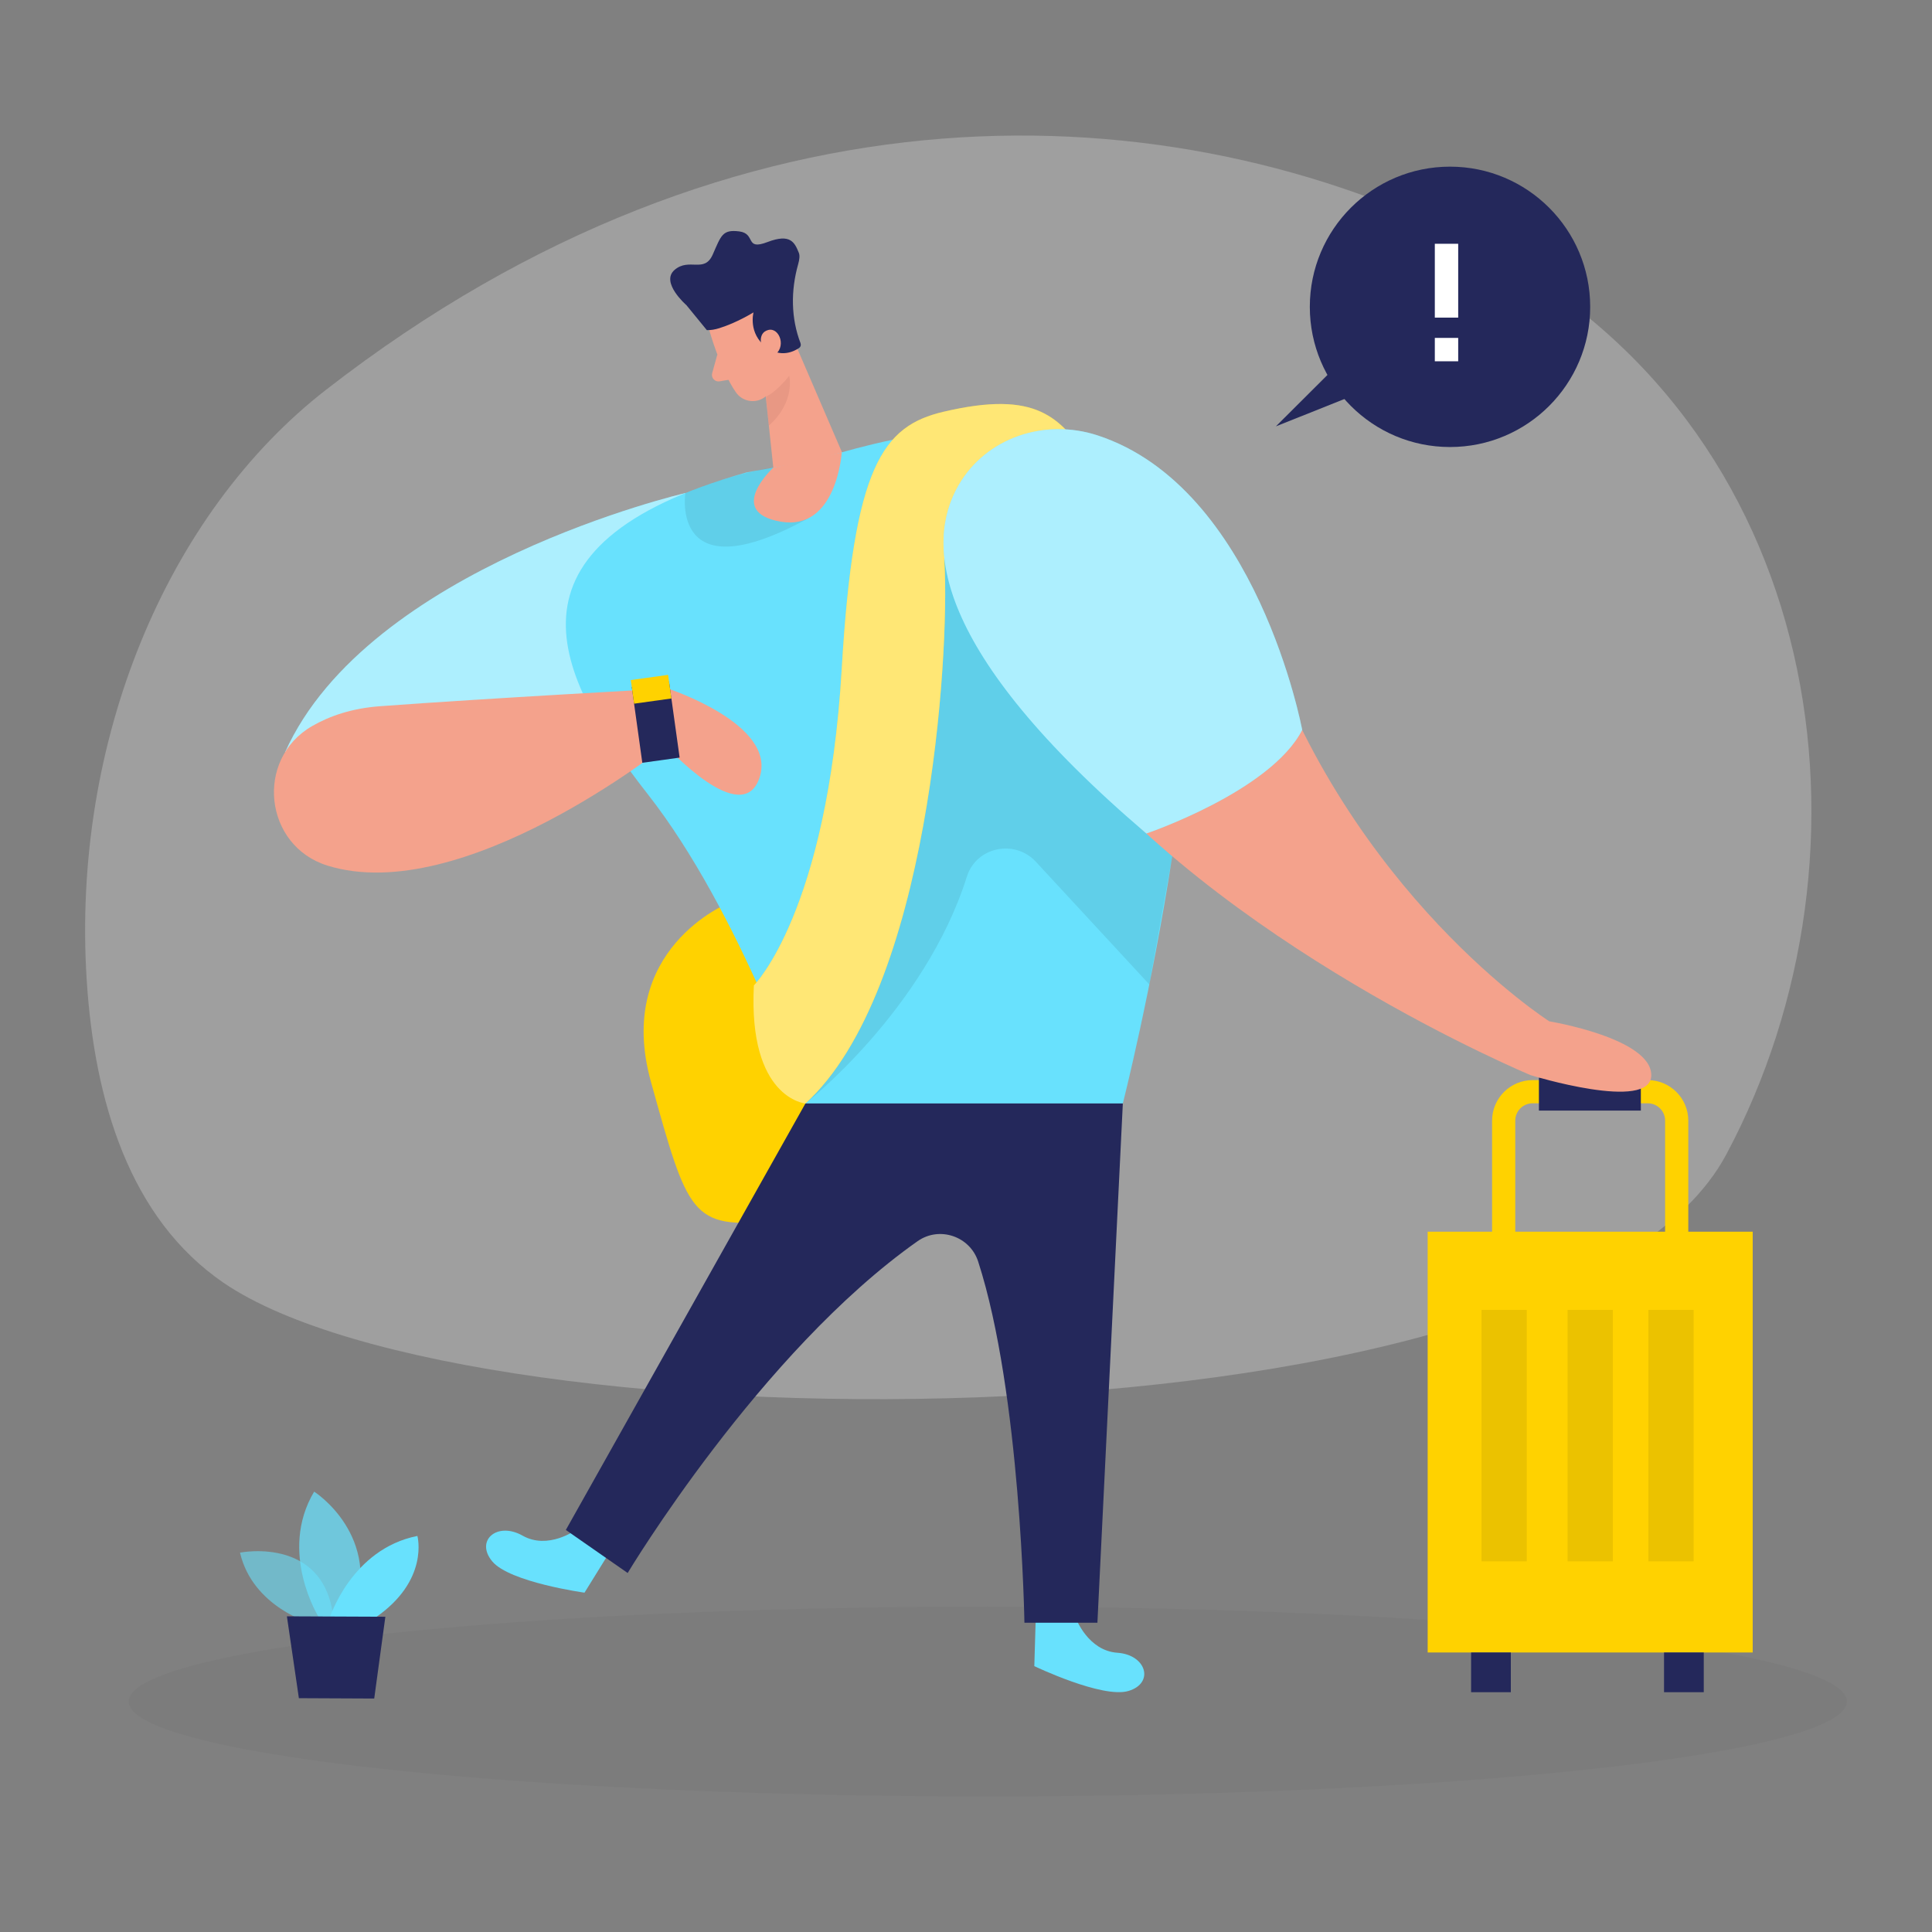 <svg transform="scale(1)" id="_0102_traveling" xmlns="http://www.w3.org/2000/svg" viewBox="0 0 500 500" class="show_show__wrapper__graphic__5Waiy "><rect x="0" y="0" width="500" height="500" fill="#808080" stroke="none"/><title>React</title><defs><style>.cls-1{fill:#fff;}.cls-2{fill:#f4a28c;}.cls-3{opacity:.46;}.cls-3,.cls-4,.cls-5,.cls-6,.cls-7,.cls-8,.cls-9{fill:none;}.cls-4{opacity:.58;}.cls-10{fill:#ce8172;}.cls-11{fill:#e6e6e6;}.cls-5{opacity:.03;}.cls-6{opacity:.73;}.cls-7{opacity:.08;}.cls-8{opacity:.31;}.cls-9{opacity:.3;}.cls-12{fill:#24285b;}.cls-13{fill:#000001;}.cls-14{fill:#ffd200;}.cls-15{fill:#68e1fd;}</style></defs><g id="bg"><g class="cls-9"><path class="cls-11" d="m84.43,100.83c-41.38,32.13-65.89,91.11-62,152.69,1.99,31.49,11.16,61.87,35.42,78.46,64.69,44.24,347.1,44.99,388.9-33.18,41.8-78.18,26.24-189.25-64.65-235.53C303.31,23.15,191.28,17.85,84.43,100.83Z"></path></g><g class="cls-5"><ellipse class="cls-13" cx="255.63" cy="440.35" rx="222.34" ry="24.57"></ellipse></g></g><g id="plant"><g class="cls-4"><path class="cls-15" d="m80.71,420.21s-15.28-4.17-18.6-18.39c0,0,23.67-4.78,24.35,19.65l-5.75-1.26Z"></path></g><g class="cls-6"><path class="cls-15" d="m82.58,418.69s-10.67-16.88-1.28-32.66c0,0,18,11.43,10,32.69l-8.72-.04Z"></path></g><path class="cls-15" d="m85.33,418.7s5.64-17.82,22.69-21.2c0,0,3.2,11.57-11.04,21.25l-11.65-.05Z"></path><polygon class="cls-12" points="74.25 418.3 77.35 439.49 96.85 439.58 99.73 418.41 74.25 418.3"></polygon></g><g id="person"><path class="cls-14" d="m436.93,330.9h-6v-40.88c0-2.48-2.02-4.49-4.49-4.49h-29.8c-2.48,0-4.49,2.02-4.49,4.49v40.88h-6v-40.88c0-5.79,4.71-10.49,10.49-10.49h29.8c5.79,0,10.49,4.71,10.49,10.49v40.88Z"></path><path class="cls-14" d="m188.49,233.74s-29.58,11.87-20.02,46.26c9.56,34.39,10.46,38.11,31.78,35.98,21.33-2.12,7.52-35.98,7.52-35.98l-19.28-46.26Z"></path><path class="cls-15" d="m177.37,127.6s-82.01,19.02-103.59,67.08l72.65,5.48,18.6-11.28,12.34-61.28Z"></path><g class="cls-3"><path class="cls-1" d="m177.37,127.6s-82.01,19.02-103.59,67.08l72.65,5.48,18.6-11.28,12.34-61.28Z"></path></g><path class="cls-15" d="m149.03,395.96s-7.19,5.2-13.77,1.47c-6.58-3.73-12.38,1.24-7.86,6.66,4.51,5.41,23.87,8.09,23.87,8.09l7.28-11.75-9.51-4.46Z"></path><path class="cls-15" d="m278.49,418.91s3.13,8.3,10.68,8.82c7.55.52,9.64,7.87,2.88,9.89-6.75,2.02-24.37-6.43-24.37-6.43l.41-13.82,10.39,1.53Z"></path><path class="cls-2" d="m183.56,85.43s2.79,10.16,6.88,16.09c1.66,2.41,5,3.02,7.38,1.33,2.96-2.1,6.35-5.8,5.51-11.42l-.25-9.72s-.37-6.09-7.42-8.03c-7.05-1.94-14.12,5.65-12.1,11.75Z"></path><polygon class="cls-2" points="204.88 86.82 218.54 118.53 200.53 124.81 197.82 99.22 204.88 86.82"></polygon><path class="cls-12" d="m207.19,88.89h0c.16.43,0,.9-.37,1.16-1.36.92-4.73,2.61-8.46-.16-4.84-3.59-3.35-9.04-3.35-9.04-3.93,2.34-7.09,3.53-8.85,4.08-1.05.33-2.13.54-3.23.51l-5.29-6.47s-6.82-5.9-3.05-9.13c3.77-3.23,7.68.97,9.86-3.95,2.18-4.92,2.48-6.56,6.88-6,4.4.57,1.33,5.03,7.3,2.75s7.03.12,8.12,2.82c.27.68.15,1.73-.19,2.93-1.91,6.77-1.89,13.93.64,20.49Z"></path><path class="cls-2" d="m197.19,90s-1.34-3.83,1.63-4.6c2.97-.77,4.93,4.76,1.24,6.71l-2.87-2.11Z"></path><path class="cls-2" d="m185.65,91.74l-1.34,4.83c-.33,1.19.69,2.32,1.91,2.12l4.04-.69-4.61-6.25Z"></path><rect class="cls-12" x="398.27" y="278.88" width="26.38" height="8.54"></rect><g class="cls-8"><path class="cls-10" d="m198.25,102.62s2.32-.78,6-5.36c0,0,1.69,6.68-5.27,12.89l-.73-7.53Z"></path></g><path class="cls-15" d="m193.1,122.28l10.36-1.86c4.85-.87,9.64-2,14.38-3.35,17.76-5.08,69.95-16.99,84.8,13.22,17.99,36.59-12.05,155.3-12.05,155.3h-82.15s-16.79-49.44-40.78-80.03c-23.99-30.59-40.87-64.58,25.44-83.27Z"></path><g class="cls-7"><path class="cls-13" d="m177.37,127.6s-4.13,26.33,32.03,6.41l-9.27-12.99s-9,.98-22.75,6.58Z"></path></g><path class="cls-2" d="m84.73,224.01c-16.39-5.1-18.84-27.49-3.99-36.08,4.56-2.64,10.33-4.62,17.58-5.16,27.55-2.04,74.47-4.59,74.47-4.59,0,0,28.25,9.18,23.82,22.95-4.44,13.77-24.33-8.16-24.33-8.16,0,0-52.51,41.94-87.56,31.04Z"></path><rect class="cls-12" x="164.81" y="177.01" width="9.75" height="19.83" transform="translate(-24.16 25.19) rotate(-7.93)"></rect><rect class="cls-14" x="163.62" y="175.3" width="9.75" height="6.17" transform="translate(-22.99 24.95) rotate(-7.93)"></rect><path class="cls-2" d="m200.13,121.02s-12.51,11.51,1.95,13.99c14.46,2.47,15.77-17.94,15.77-17.94l-17.72,3.95Z"></path><path class="cls-12" d="m208.44,285.58l-62,110.37,16,11.14s34.26-57.16,75.03-85.87c5.64-3.97,13.55-1.29,15.68,5.27,11.04,34.1,11.97,93.47,11.97,93.47h18.89l6.58-134.39h-82.15Z"></path><g class="cls-7"><path class="cls-13" d="m208.44,285.58s30.87-24.13,41.79-58.72c2.43-7.69,12.38-9.75,17.86-3.83l29.36,31.75,5.93-33.18-21.46-67.93-40.63-26.07-8.1,31.47-24.74,126.51Z"></path></g><path class="cls-14" d="m195.1,255.03s19.04-18.89,22.75-82.02c3.08-52.5,10.61-62.76,26.34-66.45,24.29-5.7,30.08,1.52,37.73,12.32,0,0-38.83,2.4-37.49,26.69,1.35,24.29-4.05,110.88-35.99,140.01,0,0-14.83-1.25-13.34-30.55Z"></path><g class="cls-3"><path class="cls-1" d="m195.1,255.03s19.04-18.89,22.75-82.02c3.08-52.5,10.61-62.76,26.34-66.45,24.29-5.7,30.08,1.52,37.73,12.32,0,0-38.83,2.4-37.49,26.69,1.35,24.29-4.05,110.88-35.99,140.01,0,0-14.83-1.25-13.34-30.55Z"></path></g><path class="cls-2" d="m248.33,149.91c-8.02-19.29,14.39-43.76,33.88-36.21,16.64,6.44,34.43,20.7,44.08,49.41,22.94,68.23,74.67,101.21,74.67,101.21,0,0,26.39,4.34,26.39,13.94s-31.19,0-31.19,0c0,0-80.97-33.59-122.95-87.57-12.61-16.21-20.3-29.76-24.88-40.79Z"></path><path class="cls-15" d="m296.68,215.71s32.15-10.89,40.33-26.8c0,0-11.64-62.76-53.01-76.25-13.6-4.43-28.81.55-35.94,12.95-8.66,15.06-6.86,42.77,48.62,90.09Z"></path><g class="cls-3"><path class="cls-1" d="m296.68,215.71s32.15-10.89,40.33-26.8c0,0-11.64-62.76-53.01-76.25-13.6-4.43-28.81.55-35.94,12.95-8.66,15.06-6.86,42.77,48.62,90.09Z"></path></g><rect class="cls-14" x="369.48" y="318.76" width="84.12" height="108.9"></rect><rect class="cls-12" x="380.72" y="427.66" width="10.28" height="10.28"></rect><rect class="cls-12" x="430.65" y="427.66" width="10.28" height="10.28"></rect><g class="cls-7"><rect class="cls-13" x="383.42" y="339" width="11.7" height="65.07"></rect></g><g class="cls-7"><rect class="cls-13" x="405.69" y="339" width="11.7" height="65.07"></rect></g><g class="cls-7"><rect class="cls-13" x="426.61" y="339" width="11.7" height="65.07"></rect></g></g><g id="sign"><circle class="cls-12" cx="375.26" cy="79.41" r="36.28"></circle><polygon class="cls-12" points="361.23 79.41 330.2 110.34 371.33 93.93 361.23 79.41"></polygon><rect class="cls-1" x="371.33" y="63.09" width="6.05" height="19.11"></rect><rect class="cls-1" x="371.33" y="87.45" width="6.05" height="6.05"></rect></g></svg>